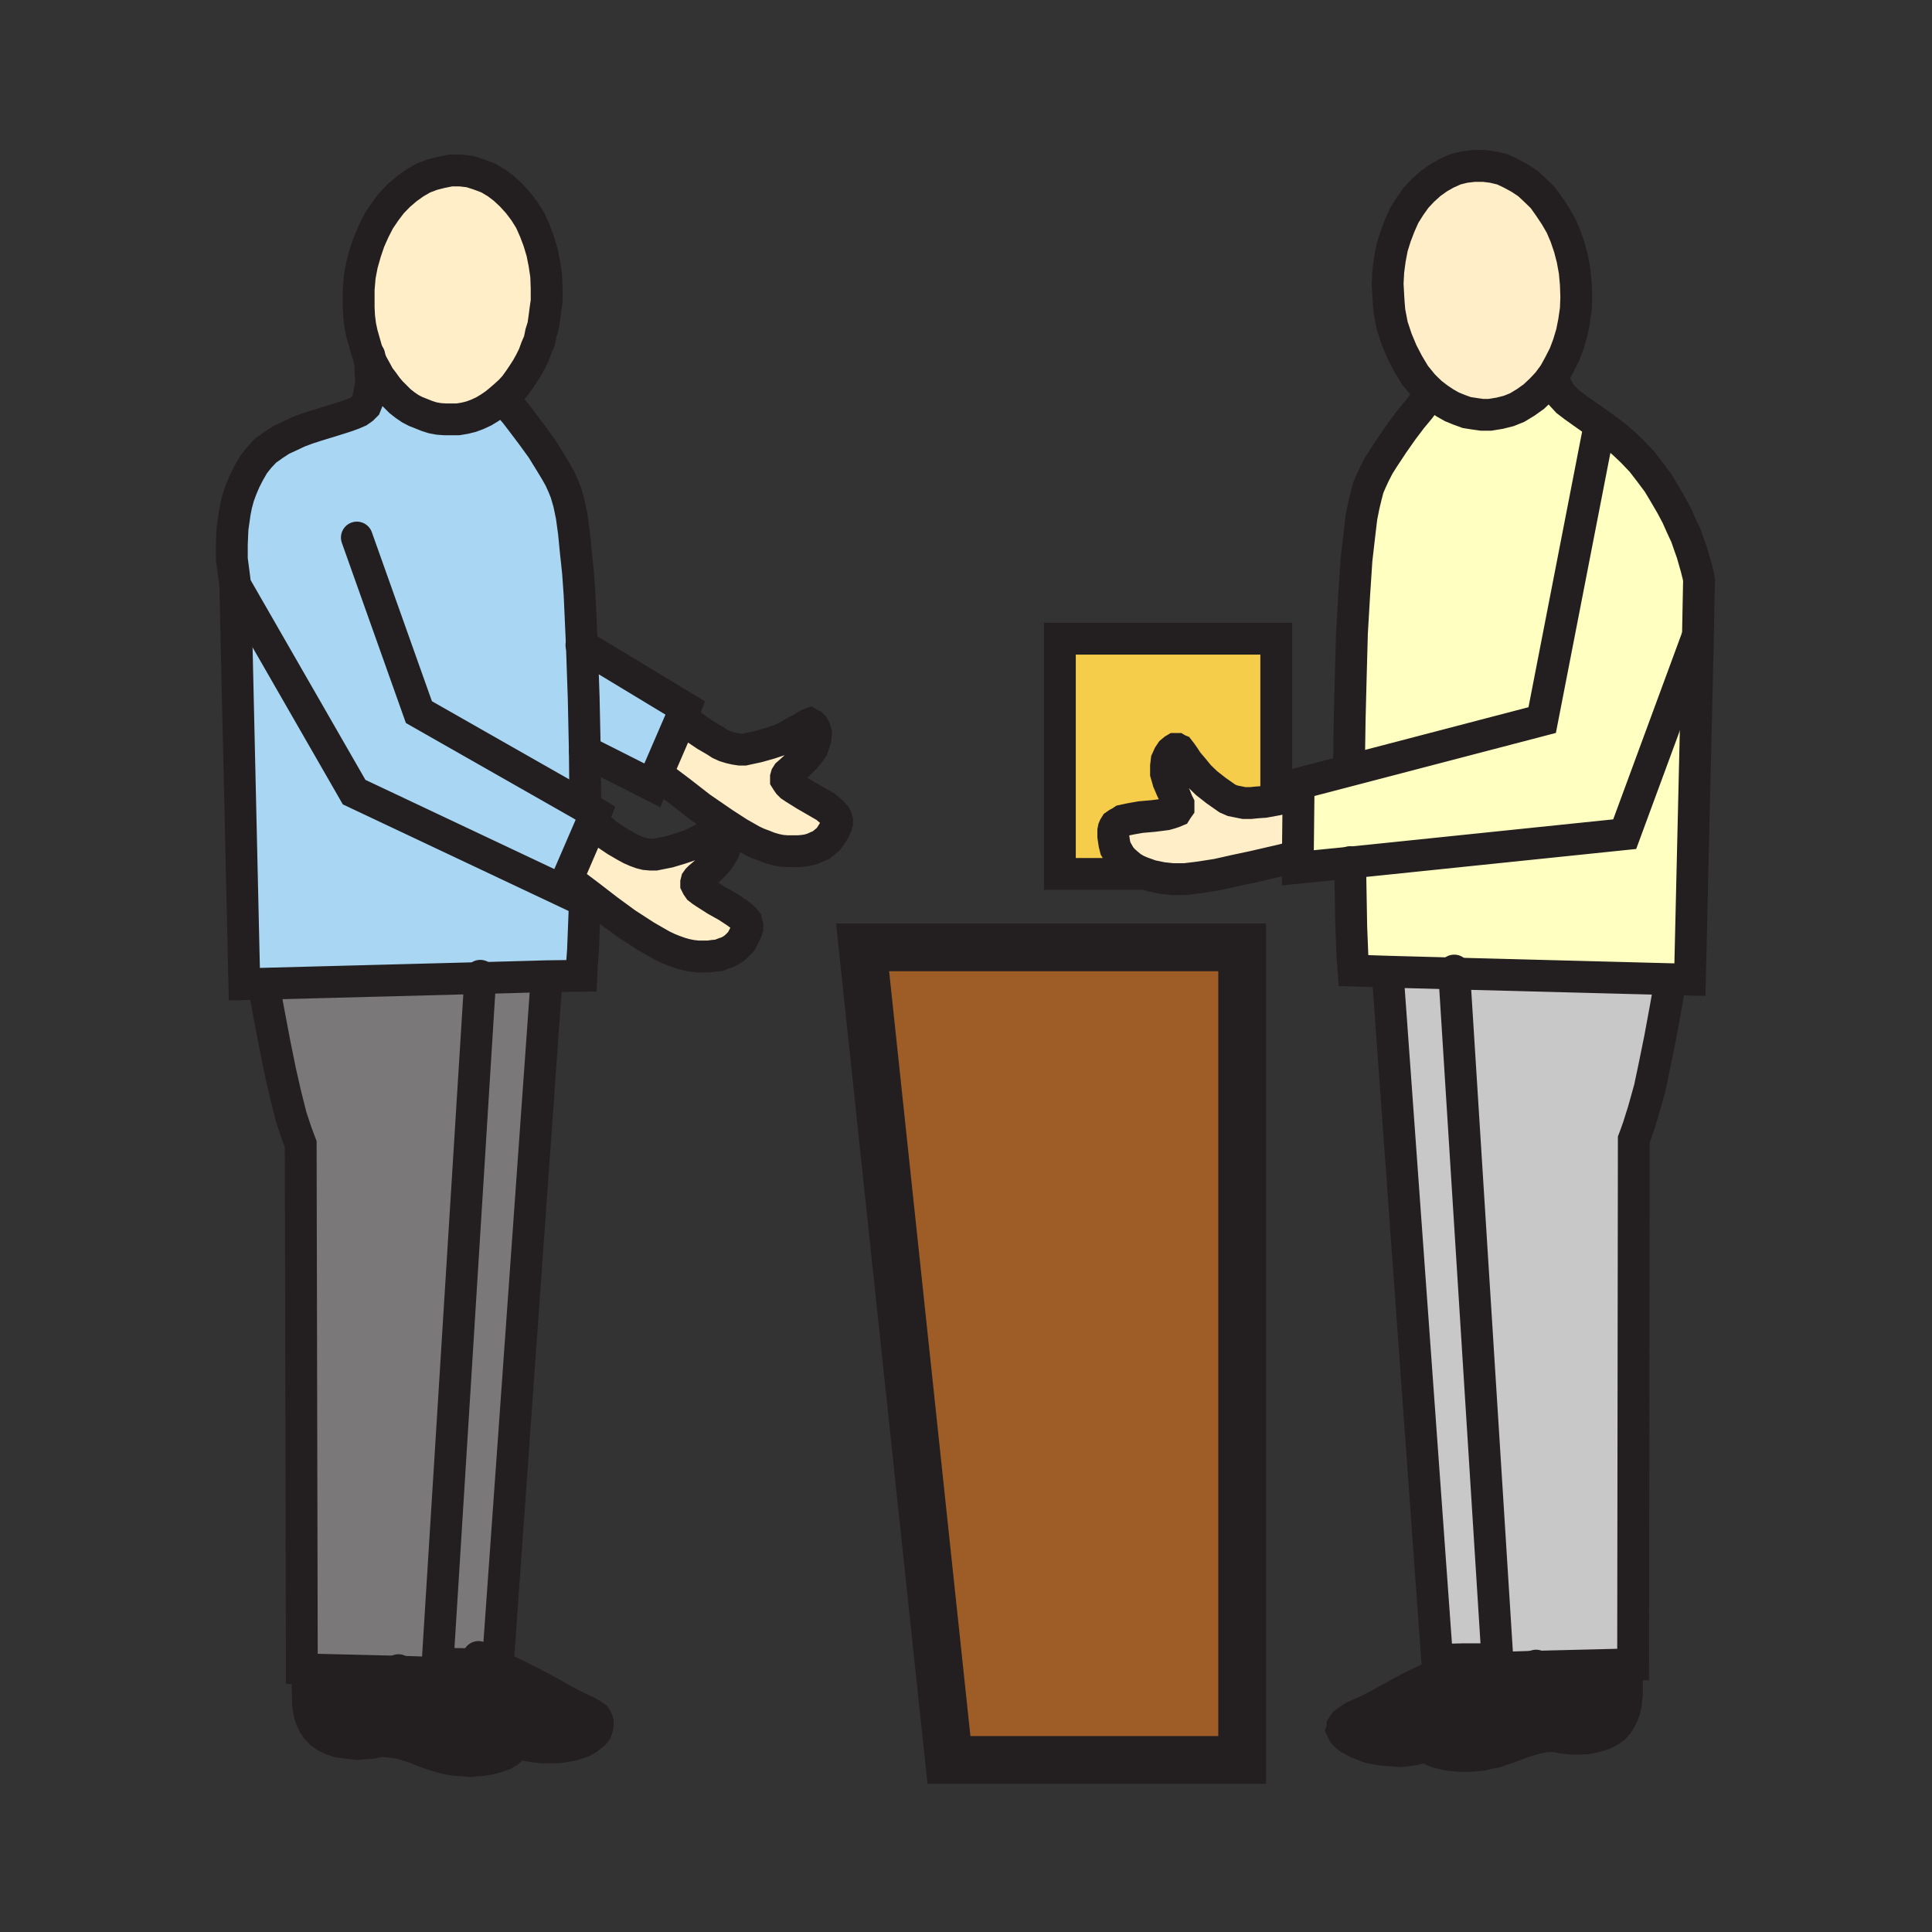 <svg id="Layer_1" xmlns="http://www.w3.org/2000/svg" viewBox="0 0 850 850"><rect x="0" y="0" width="850" height="850" fill="#333333" stroke="none"/><style>.st0{fill:#c8c8c8}.st1{fill:#ffffc2}.st2{fill:#231f20}.st3{fill:#f6cc4b}.st4{fill:#ffeec8}.st5{fill:#9e5c26}.st6{fill:#7a7878}.st7{fill:#a9d7f3}.st10,.st8,.st9{fill:none;stroke:#231f20;stroke-width:14;stroke-linecap:round;stroke-miterlimit:10}.st10,.st9{stroke-width:21}.st10{stroke-width:13.25}</style><path class="st0" d="M674.3 733.3l-15.3.5-.2-3.8-19-301.7 95.2 2.5v.2l-2.2 12.5-2.5 13.5-2.5 12.3-2 9.5-2.8 10-2.2 7-1.5 4.2-.5 1.3-.3 231h-3z"/><path class="st0" d="M639.8 428.3l19 301.7h-15.3l-11.2.3L610.5 428v-.5z"/><path class="st1" d="M594 379.5l-23 2.3v-5l.3-27.3v-4.7l23-6 84.2-22 25.3-130 3.5 2.5 3.5 2.7 3.5 3 3.7 3.5 4.3 4.5 3.7 4.8 3.5 4.7 3 5 2.8 4.8 2.5 4.7 2 4.5 2 4.3 2.7 7.7 1.8 6.3 1 4 .2 1.5-.5 25.7h-.5l-31.7 86z"/><path class="st1" d="M639.8 428.3l-29.3-.8-15-.5-.5-6.7-.5-12.5-.5-28.3L714.8 367l31.7-86h.5l-3.5 150-8.5-.2zM703.8 186.8l-25.3 130-84.2 22-.8-2.8.3-19.7.5-19.5.5-18.3 1-17 1-15.2 1.5-13 .7-5.8 1-5 1-4.2 1-3.8 1.3-3 1.5-3.2 1.7-3.3 2-3.2 4.3-6.5 4.2-6 4-5.3 3.5-4.2 3-4 2.3-2.8 3 2.3 3 2 3 1.7 3.2 1.3 3.3 1.2 3.2.5 3.5.5h3.5l4.3-.7 4-1 3.7-1.5 3.8-2.3 3.5-2.5 3.2-3 3-3.2 2.8-3.8v1.8l.2 1.7.5 1.5.8 1.5.7 1.5 1 1.3 2.5 2.7 3 2.3 3.5 2.5z"/><path class="st2" d="M715.5 732.3l.3 5v8l-.3 2.2-.2 2.3-.5 2.2-.8 2.3-1 2-1.2 2-1.8 2-2.2 1.5-2.5 1.2-3.3 1-3.7.8-4.5.2-3.5-.2-2.8-.3-2.5-.5-2.5-.2-3 .2-4 .8-5 1.5-6.7 2.5-3 1-2.8 1-3 .5-2.7.7-2.8.3-2.7.2h-5l-4.8-.5-4.2-1-2-.7-1.5-.8-1.5-1-1.5-.7-1.3-1.3-1-1.2-.5-1.5-.5-1.3.3-1v-.7l.5-.8.5-.7 1.7-1.3 2.3-1.5 6.5-3 4.5-2.2 4.7-2.8 7.5-4 9-4.5 13.8-6.7z"/><path class="st2" d="M659 733.8l15.3-.5-13.8 6.7-9 4.5-7.5 4-4.7 2.8-4.5 2.2-6.5 3-2.3 1.5-1.7 1.3-.5.7-.5.8v.7l-.3 1 .5 1.3.5 1.5 1 1.2 1.3 1.3-.8 1.5-3.2.7-3.3.5-3.2.3-3.3-.3-3-.2-2.7-.3-2.8-.5-2.7-.7-2.3-1-2.2-.8-1.8-1-1.7-1-1.3-1-1-1-.5-1-.5-1 .3-1v-.7l.5-.8.5-.7 1.7-1.3 2.3-1.5 6.7-3 4.3-2.2 5-2.8 9.2-5 10.8-5.2 12.2-5.8v-1h15.3z"/><path class="st3" d="M561.5 349.8l.3 2-5.5 1-3 .2-3 .3h-3l-2.5-.5-2.5-.5-2.3-1-5-3.5-4.2-3.3-3.3-3.2-2.7-3.3-2.3-2.7-1.5-2.3-1.2-1.7-1-1.3-.5-.2-.5-.3h-.8l-.5.3-1.2 1-1 1.5-1 2.2-.3 2.5v3.3l.5 1.7.5 1.8 1.5 3.5 1.5 3 1 2.5.5 1v1.5l-.5.7-.5.8-1.2.5-1.5.5-1.8.5-5.5.7-5.7.5-4.5.8-3.3.7-1.2.8-1 .5-1 .7-.5.8-.3.7-.2 1v2.5l.5 3.3.5 2 1 1.7 1 1.8 1.5 1.7 1.7 1.5 1.8 1.5 2.2 1.3 2.3 1-.3.7h-35.7V281h95.2z"/><path class="st4" d="M693.3 125l.2 5.8-.2 5.2-.8 5.5-1 5-1.5 5-1.7 4.5-2.3 4.5-2.2 4-2.8 3.8-3 3.2-3.2 3-3.5 2.5-3.8 2.3-3.7 1.5-4 1-4.3.7H652l-3.5-.5-3.2-.5-3.3-1.2-3.2-1.3-3-1.7-3-2-3-2.3-1.8-1.7-2-2-3.5-4.3-3-5-2.7-5.2-2.3-5.5-2-6-1.2-6.3-.3-3.5-.2-3.2-.3-5.5.3-5.5.7-5.3 1-5.2 1.5-4.8 1.8-4.7 2-4.5 2.5-4L623 87l3-3.2 3.3-3 3.5-2.5 3.5-2 4-1.8 4-1 4.2-.5h4.3l4 .5 4.2 1 3.8 1.8 3.7 2 3.8 2.5 3.2 3 3.3 3.2 2.7 3.8 2.8 4.2 2.5 4.3 2 4.7 1.7 5 1.3 5 1 5.5zM571.3 349.5l-.3 27.3h-1l-5.5 1.5-13 3-8 1.7-8 1.8-7.7 1.2-6.5.8H516l-4.7-.5-4.8-1-4.2-1.5-2.3-1-2.2-1.3-1.8-1.5-1.7-1.5-1.5-1.7-1-1.8-1-1.7-.5-2-.5-3.3v-2.5l.2-1 .3-.7.5-.8 1-.7 1-.5 1.2-.8 3.3-.7 4.5-.8 5.7-.5 5.5-.7 1.8-.5 1.5-.5 1.2-.5.5-.8.5-.7v-1.5l-.5-1-1-2.5-1.5-3-1.5-3.5-.5-1.8-.5-1.7V337l.3-2.5 1-2.2 1-1.5 1.2-1 .5-.3h.8l.5.3.5.2 1 1.3 1.2 1.7 1.5 2.3 2.3 2.7 2.7 3.3 3.3 3.2 4.2 3.3 5 3.5 2.3 1 2.5.5 2.5.5h3l3-.3 3-.2 5.5-1 5.7-1.5 2.3-.8zM315 396l5 2.8 3.8 2.5 2.7 2 1 1 .8 1 .2 1 .3 1v1l-.3 1-1 2.2-1.5 2.8-1.2 1.2-1.3 1.3-1.7 1.2-1.5.8-2 .7-2 .8-2.3.2-2.2.3H307l-2.7-.3-2.5-.5-2.5-.7-2.8-1-2.5-1-2.7-1.3-3.5-2-3.8-2.2-8.5-5.5-8.2-6-7.5-5.8-9.3-7-1-.5 10.8-25 1.2.5 2.8 2.3 3 2.5 3.7 2.5 4.3 2.5 2.2 1.2 2.3 1 2.2.8 2 .5 2.3.2h2l6-1.2 5-1.5 4.5-1.5 3.7-1.8 3-1.7 2.5-1.5 1.8-1 1.5-.8.5-.2.5.2.5.3 1 .7.5 1.5.2 2-.2 2.3-.8 2.5-1.5 2.5-1 1.5-1 1.2-2.7 2.8-2.5 2-2 1.7-.8.8-.5.7-.2.8v.7l.5 1 .7 1 1.3 1 1.5 1zM354.3 349.8l5.2 3 3.8 2.2 2.7 2.3.8 1 .7.7.5 1 .3 1v1l-.3 1-1 2.3-1.7 2.7-1 1.3-1.5 1.2-1.5 1.3-1.8.7-1.7.8-2.3.7-2 .3-2.2.2h-5l-2.5-.2-2.5-.5-2.8-.8-2.5-1-2.7-1-2.5-1.2-5.8-3.3-6.5-4.2-10.2-7-9-7-9.3-7-1-.5 10.8-25 1.2.5 2.5 2.2 3.3 2.5 3.7 2.5 4.3 2.5 2 1.3 2.2 1 2.3.7 2.2.5 2 .3h2l6-1.3 5.3-1.5 4.5-1.5 3.5-1.7 3-1.8 2.5-1.2 2-1.3 1.2-.7.8-.3.5.3.5.2.5.5.7 1.3.5 1.7-.2 2.5-.8 2.5-.5 1.5-1 1.5-1 1.3-1.2 1.5-2.8 2.7-2.2 2-2 1.8-.8.7-.5.8-.2.7v1l.5.8.7 1 1 1 1.8 1.2zM162.5 157.5l-1.2-3.5-1-3.5-1-3.5-.8-3.7-.5-4-.2-4v-8l.5-5.8 1-5.2 1.5-5.3 1.7-5 2-4.5 2.3-4.5 2.7-4 2.8-3.7 3.2-3.3 3.5-3 3.5-2.5 3.8-2.2 4-1.5 4-1 4-.8h4.2l4.3.5 4 1.3 4 1.5 3.7 2.2 3.3 2.5 3.2 3 3 3.3 2.8 3.7 2.5 4 2 4.5 1.7 4.5 1.5 5 1 5 .8 5.3.2 5.5v5.7l-.5 3.5-.5 3.8-.5 3.5-1 3.2-.7 3.5-1.3 3-1.2 3.3-1.5 3-1.5 2.7-1.8 2.8-1.7 2.5-1.8 2.5-2 2.2-2.2 2-2.3 2-2.2 1.8-2.5 1.7-2.5 1.5-2.8 1.3-2.7 1-2.8.7-3 .5h-5.7l-2.8-.2-2.7-.5-2.5-.8-2.5-1-2.5-1-2.3-1.2-2.2-1.5-2.3-1.8-2-2-2-2-1.7-2-1.8-2.5-1.7-2.2-1.5-2.8-1.5-2.7z"/><path class="st5" d="M546.5 416.8v357.5h-129l-38-357.5z"/><path class="st2" d="M242.3 744.8l4.7 2.7 4.3 2.3 6.7 3.2 2.3 1.3 1.7 1.2.5.8.3.7.2.8v1l-.2 1.2-.5 1.5-1 1.3-1.3 1-1.5 1.2-1.7 1-2 .8-2.3.7-2.2.5-2.8.5-2.7.3H239l-3.2-.3-3.3-.5-3.2-.7-2-.3.5-1.2.2-1.3v-1l-.2-.7-.5-.8-.5-.7-1.5-1.3-2.5-1.2-6.5-3.3-4.3-2.2-5-2.5-7.5-4.3-8.7-4.5-14-6.5 15.5.5.2-4h2.5l22.8.3 12.5 6.2 6.5 3.3z"/><path class="st2" d="M207 750.8l5 2.5 4.3 2.2 6.5 3.3 2.5 1.2 1.5 1.3.5.7.5.8.2.7v1l-.2 1.3-.5 1.2-1 1.3-1.3 1.2-1.5 1.3-1.7 1-2 .7-2.3.8-2.2.5-2.8.5-2.7.2-3 .3-3-.3-3.3-.2-3.2-.5-3.3-.8-3.2-1-3.5-1.2-6.5-2.5-5.3-1.5-3.7-.5-3.3-.3-2.5.3-2.5.5-2.7.2-3.5.3-4.5-.5-3.8-.5-3-1-2.7-1.3-2.3-1.7-1.7-1.8-1.3-2-1-2-.7-2.2-.5-2.3-.3-2.5v-2.2l-.2-7.8.2-5 41.3 1 14 6.5 8.7 4.5z"/><path class="st6" d="M217.8 732.3L195 732h-2.5l18.8-301.7 29.2-.8v.8l-21.5 302z"/><path class="st6" d="M176.8 735.5l-41.3-1-2.7-.2-.5-231-.5-1.3-1.5-4-2.3-7-2.5-10-2.2-9.7-2.5-12.3-2.5-13.2-2.3-12.5v-.5l95.3-2.5L192.5 732l-.2 4z"/><path class="st7" d="M301.5 311.5l-1.7 4.3-10.8 25-2 4.7-29.7-15-.5-23.5-.8-23zM211.3 430.3l-95.3 2.5-8.5.2-4-175.5 52.3 91 91.7 43.3 2-4.8 1 .5 9.3 7-2.5 3-.8 20.5-.5 6.8-.2 4.5-15.3.2z"/><path class="st7" d="M257.3 330.5l.2 20.3-1.7 3.2 6.2 3.8-1.7 4.2-10.8 25-2 4.8-91.7-43.3-52.3-91-.7-5.5-.8-6v-6.5l.3-7 .5-3.5.5-3.5.7-3.5 1-3.7 1.3-3.5 1.5-3.5 1.7-3.3 2-3.5 1.3-1.7 1.2-1.5 2.8-3 3.5-2.5 3.5-2.3 3.7-1.7 3.8-1.8 4-1.5 3.7-1.2 7.5-2.3 6.3-2 2.7-1 2.3-1 1.7-1.2 1.3-1.3 1-2.5.7-3 .5-3 .3-3.2-.3-2.8v-2.7l-.5-3.8 1.3 2.8 1.5 2.7 1.5 2.8 1.7 2.2 1.8 2.5 1.7 2 2 2 2 2 2.3 1.8 2.2 1.5 2.3 1.2 2.5 1 2.5 1 2.5.8 2.7.5 2.8.2h5.7l3-.5 2.8-.7 2.7-1 2.8-1.3 2.5-1.5 2.5-1.7 5.7.2 3.3 3.8 3.2 4.2 4 5.3 4.5 6.2 4 6.5 2 3.3 1.8 3.2 1.5 3.3 1.2 3 1.3 4.5 1.2 5.7 1 7.3.8 8.2 1 9.3.7 10 1 22.2.8 23z"/><path class="st8" d="M210.5 729l7.3 3.3 12.5 6.2 6.5 3.3 5.5 3 4.7 2.7 4.3 2.3 6.7 3.2 2.3 1.3 1.7 1.2.5.8.3.7.2.8v1l-.2 1.2-.5 1.5-1 1.3-1.3 1-1.5 1.2-1.7 1-2 .8-2.3.7-2.2.5-2.8.5-2.7.3H239l-3.2-.3-3.3-.5-3.2-.7"/><path class="st9" d="M546.5 774.3h-129l-38-357.5h167z"/><path class="st8" d="M162.5 157.5l-1.2-3.5-1-3.5-1-3.5-.8-3.7-.5-4-.2-4v-8l.5-5.8 1-5.2 1.5-5.3 1.7-5 2-4.5 2.3-4.5 2.7-4 2.8-3.7 3.2-3.3 3.5-3 3.5-2.5 3.8-2.2 4-1.5 4-1 4-.8h4.2l4.3.5 4 1.3 4 1.5 3.7 2.2 3.3 2.5 3.2 3 3 3.3 2.8 3.7 2.5 4 2 4.5 1.7 4.5 1.5 5 1 5 .8 5.3.2 5.5v5.7l-.5 3.5-.5 3.8-.5 3.5-1 3.2-.7 3.5-1.3 3-1.2 3.3-1.5 3-1.5 2.7-1.8 2.8-1.7 2.5-1.8 2.5-2 2.2-2.2 2-2.3 2-2.2 1.8-2.5 1.7-2.5 1.5-2.8 1.3-2.7 1-2.8.7-3 .5h-5.7l-2.8-.2-2.7-.5-2.5-.8-2.5-1-2.5-1-2.3-1.2-2.2-1.5-2.3-1.8-2-2-2-2-1.7-2-1.8-2.5-1.7-2.2-1.5-2.8-1.5-2.7zM257.3 397.5l-.8 20.5-.5 6.8-.2 4.5-15.3.2-29.2.8-95.3 2.5-8.5.2-4-175.5M223.5 178l3.3 3.8 3.2 4.2 4 5.3 4.5 6.2 4 6.5 2 3.3 1.8 3.2 1.5 3.3 1.2 3 1.3 4.5 1.2 5.7 1 7.3.8 8.2 1 9.3.7 10 1 22.2.8 23 .5 23.5.2 20.3M240.5 430.3l-21.5 302h-1.2L195 732M175.3 734.8l1.5.7 14 6.5 8.7 4.5 7.5 4.3 5 2.5 4.3 2.2 6.5 3.3 2.5 1.2 1.5 1.3.5.7.5.8.2.7v1l-.2 1.3-.5 1.2-1 1.3-1.3 1.2-1.5 1.3-1.7 1-2 .7-2.3.8-2.2.5-2.8.5-2.7.2-3 .3-3-.3-3.3-.2-3.2-.5-3.3-.8-3.2-1-3.5-1.2-6.5-2.5-5.3-1.5-3.7-.5-3.3-.3-2.5.3-2.5.5-2.7.2-3.5.3-4.5-.5-3.8-.5-3-1-2.7-1.3-2.3-1.7-1.7-1.8-1.3-2-1-2-.7-2.2-.5-2.3-.3-2.5v-2.2l-.2-7.8"/><path class="st8" d="M116 433.3l2.3 12.5 2.5 13.2 2.5 12.3 2.2 9.7 2.5 10 2.3 7 1.5 4 .5 1.3.5 231 2.7.2 41.3 1 15.5.5.2-4 18.8-301.7v-1M162.5 156.5v1l.5 3.8v2.7l.3 2.8-.3 3.2-.5 3-.7 3-1 2.5-1.3 1.3-1.7 1.2-2.3 1-2.7 1-6.3 2-7.5 2.3-3.7 1.2-4 1.5-3.8 1.8-3.7 1.7-3.5 2.3-3.5 2.5-2.8 3-1.2 1.5-1.3 1.7-2 3.5-1.7 3.3-1.5 3.5-1.3 3.5-1 3.7-.7 3.5-.5 3.5-.5 3.5-.3 7v6.5l.8 6 .7 5.5 52.3 91 91.7 43.3 2-4.8 10.8-25 1.7-4.2-6.2-3.8-71.5-40.7-27.3-76.8M261.5 362.5l2.8 2.3 3 2.5 3.7 2.5 4.3 2.5 2.2 1.2 2.3 1 2.2.8 2 .5 2.3.2h2l6-1.2 5-1.5 4.5-1.5 3.7-1.8 3-1.7 2.5-1.5 1.8-1 1.5-.8.5-.2.5.2.5.3 1 .7.5 1.5.2 2-.2 2.3-.8 2.5-1.5 2.5-1 1.5-1 1.2-2.7 2.8-2.5 2-2 1.7-.8.8-.5.7-.2.8v.7l.5 1 .7 1 1.3 1 1.5 1 4.7 3 5 2.8 3.8 2.5 2.7 2 1 1 .8 1 .2 1 .3 1v1l-.3 1-1 2.2-1.5 2.8-1.2 1.2-1.3 1.3-1.7 1.2-1.5.8-2 .7-2 .8-2.3.2-2.2.3H307l-2.7-.3-2.5-.5-2.5-.7-2.8-1-2.5-1-2.7-1.3-3.5-2-3.8-2.2-8.5-5.5-8.2-6-7.5-5.8-9.3-7M257.3 330.5l29.7 15 2-4.7 10.8-25 1.7-4.3L256 284l-.2-.2M301 316.3l2.5 2.2 3.3 2.5 3.7 2.5 4.3 2.5 2 1.3 2.2 1 2.3.7 2.2.5 2 .3h2l6-1.3 5.3-1.5 4.5-1.5 3.5-1.7 3-1.8 2.5-1.2 2-1.3 1.2-.7.8-.3.5.3.5.2.5.5.7 1.3.5 1.7-.2 2.5-.8 2.5-.5 1.5-1 1.5-1 1.3-1.2 1.5-2.8 2.7-2.2 2-2 1.8-.8.7-.5.8-.2.7v1l.5.8.7 1 1 1 1.8 1.2 4.5 2.8 5.2 3 3.8 2.2 2.7 2.3.8 1 .7.7.5 1 .3 1v1l-.3 1-1 2.3-1.7 2.7-1 1.3-1.5 1.2-1.5 1.3-1.8.7-1.7.8-2.3.7-2 .3-2.2.2h-5l-2.5-.2-2.5-.5-2.8-.8-2.5-1-2.7-1-2.5-1.2-5.8-3.3-6.5-4.2-10.2-7-9-7-9.3-7M683.8 164.5l2.2-4 2.3-4.5 1.7-4.5 1.5-5 1-5 .8-5.5.2-5.2-.2-5.8-.5-5.5-1-5.5-1.3-5-1.7-5-2-4.7-2.5-4.3-2.8-4.2-2.7-3.8-3.3-3.2-3.2-3-3.8-2.5-3.7-2-3.8-1.8-4.2-1-4-.5h-4.3l-4.2.5-4 1-4 1.8-3.5 2-3.5 2.5-3.3 3-3 3.2-2.7 3.8-2.5 4-2 4.5-1.8 4.7-1.5 4.8-1 5.2-.7 5.3-.3 5.5.3 5.5.2 3.2.3 3.5 1.2 6.3 2 6 2.3 5.5 2.7 5.2 3 5 3.5 4.3 2 2 1.8 1.7 3 2.3 3 2 3 1.7 3.2 1.3 3.3 1.2 3.2.5 3.5.5h3.5l4.3-.7 4-1 3.7-1.5 3.8-2.3 3.5-2.5 3.2-3 3-3.2zM594 379.3v.2l.5 28.3.5 12.5.5 6.7 15 .5 29.3.8 95.2 2.5 8.5.2 3.5-150 .5-25.7-.2-1.5-1-4-1.8-6.3-2.7-7.7-2-4.3-2-4.5-2.5-4.7-2.8-4.8-3-5-3.5-4.7-3.7-4.8-4.3-4.5-3.7-3.5-3.5-3-3.5-2.7-3.5-2.5-7.8-5.5-3.5-2.5-3-2.3-2.5-2.7-1-1.3-.7-1.5-.8-1.5-.5-1.5-.2-1.7v-1.8M627.5 175.8l-3 4-3.5 4.2-4 5.3-4.2 6-4.3 6.5-2 3.2-1.7 3.3-1.5 3.2-1.3 3-1 3.8-1 4.2-1 5-.7 5.8-1.5 13-1 15.2-1 17-.5 18.3-.5 19.5-.3 19.7M610.5 428l21.8 302.3 11.2-.3H658M675.8 732.8l-1.5.5-13.8 6.7-9 4.5-7.5 4-4.7 2.8-4.5 2.2-6.5 3-2.3 1.5-1.7 1.3-.5.7-.5.8v.7l-.3 1 .5 1.3.5 1.5 1 1.2 1.3 1.3 1.5.7 1.5 1 1.5.8 2 .7 4.2 1 4.8.5h5l2.7-.2 2.8-.3 2.7-.7 3-.5 2.8-1 3-1 6.7-2.5 5-1.5 4-.8 3-.2 2.5.2 2.5.5 2.8.3 3.5.2 4.5-.2 3.7-.8 3.3-1 2.5-1.2 2.2-1.5 1.8-2 1.2-2 1-2 .8-2.3.5-2.2.2-2.3.3-2.2v-8"/><path class="st8" d="M735 431l-2.2 12.5-2.5 13.5-2.5 12.3-2 9.5-2.8 10-2.2 7-1.5 4.2-.5 1.3-.3 231h-3l-41.2 1-15.3.5-.2-3.8-19-301.7V427M746.5 281l-31.7 86L594 379.5l-23 2.3v-5l.3-27.3v-4.7l23-6 84.2-22 25.3-130M569.8 349.5l-2.3.8-5.7 1.5-5.5 1-3 .2-3 .3h-3l-2.5-.5-2.5-.5-2.3-1-5-3.5-4.2-3.3-3.3-3.2-2.7-3.3-2.3-2.7-1.5-2.3-1.2-1.7-1-1.3-.5-.2-.5-.3h-.8l-.5.3-1.2 1-1 1.5-1 2.2-.3 2.5v3.3l.5 1.7.5 1.8 1.5 3.5 1.5 3 1 2.5.5 1v1.5l-.5.7-.5.8-1.2.5-1.5.5-1.8.5-5.5.7-5.7.5-4.5.8-3.3.7-1.2.8-1 .5-1 .7-.5.8-.3.7-.2 1v2.5l.5 3.3.5 2 1 1.7 1 1.8 1.5 1.7 1.7 1.5 1.8 1.5 2.2 1.3 2.3 1 4.2 1.5 4.8 1 4.7.5h5.3l6.5-.8 7.7-1.2 8-1.8 8-1.7 13-3 5.5-1.5"/><path class="st8" d="M502 384.5h-35.7V281h95.2v68.8"/><path class="st10" d="M643.5 731l-12.2 5.8-10.8 5.2-9.2 5-5 2.8-4.3 2.2-6.7 3-2.3 1.5-1.7 1.3-.5.7-.5.8v.7l-.3 1 .5 1 .5 1 1 1 1.3 1 1.7 1 1.8 1 2.2.8 2.3 1 2.7.7 2.8.5 2.7.3 3 .2 3.3.3 3.2-.3 3.3-.5 3.2-.7"/></svg>